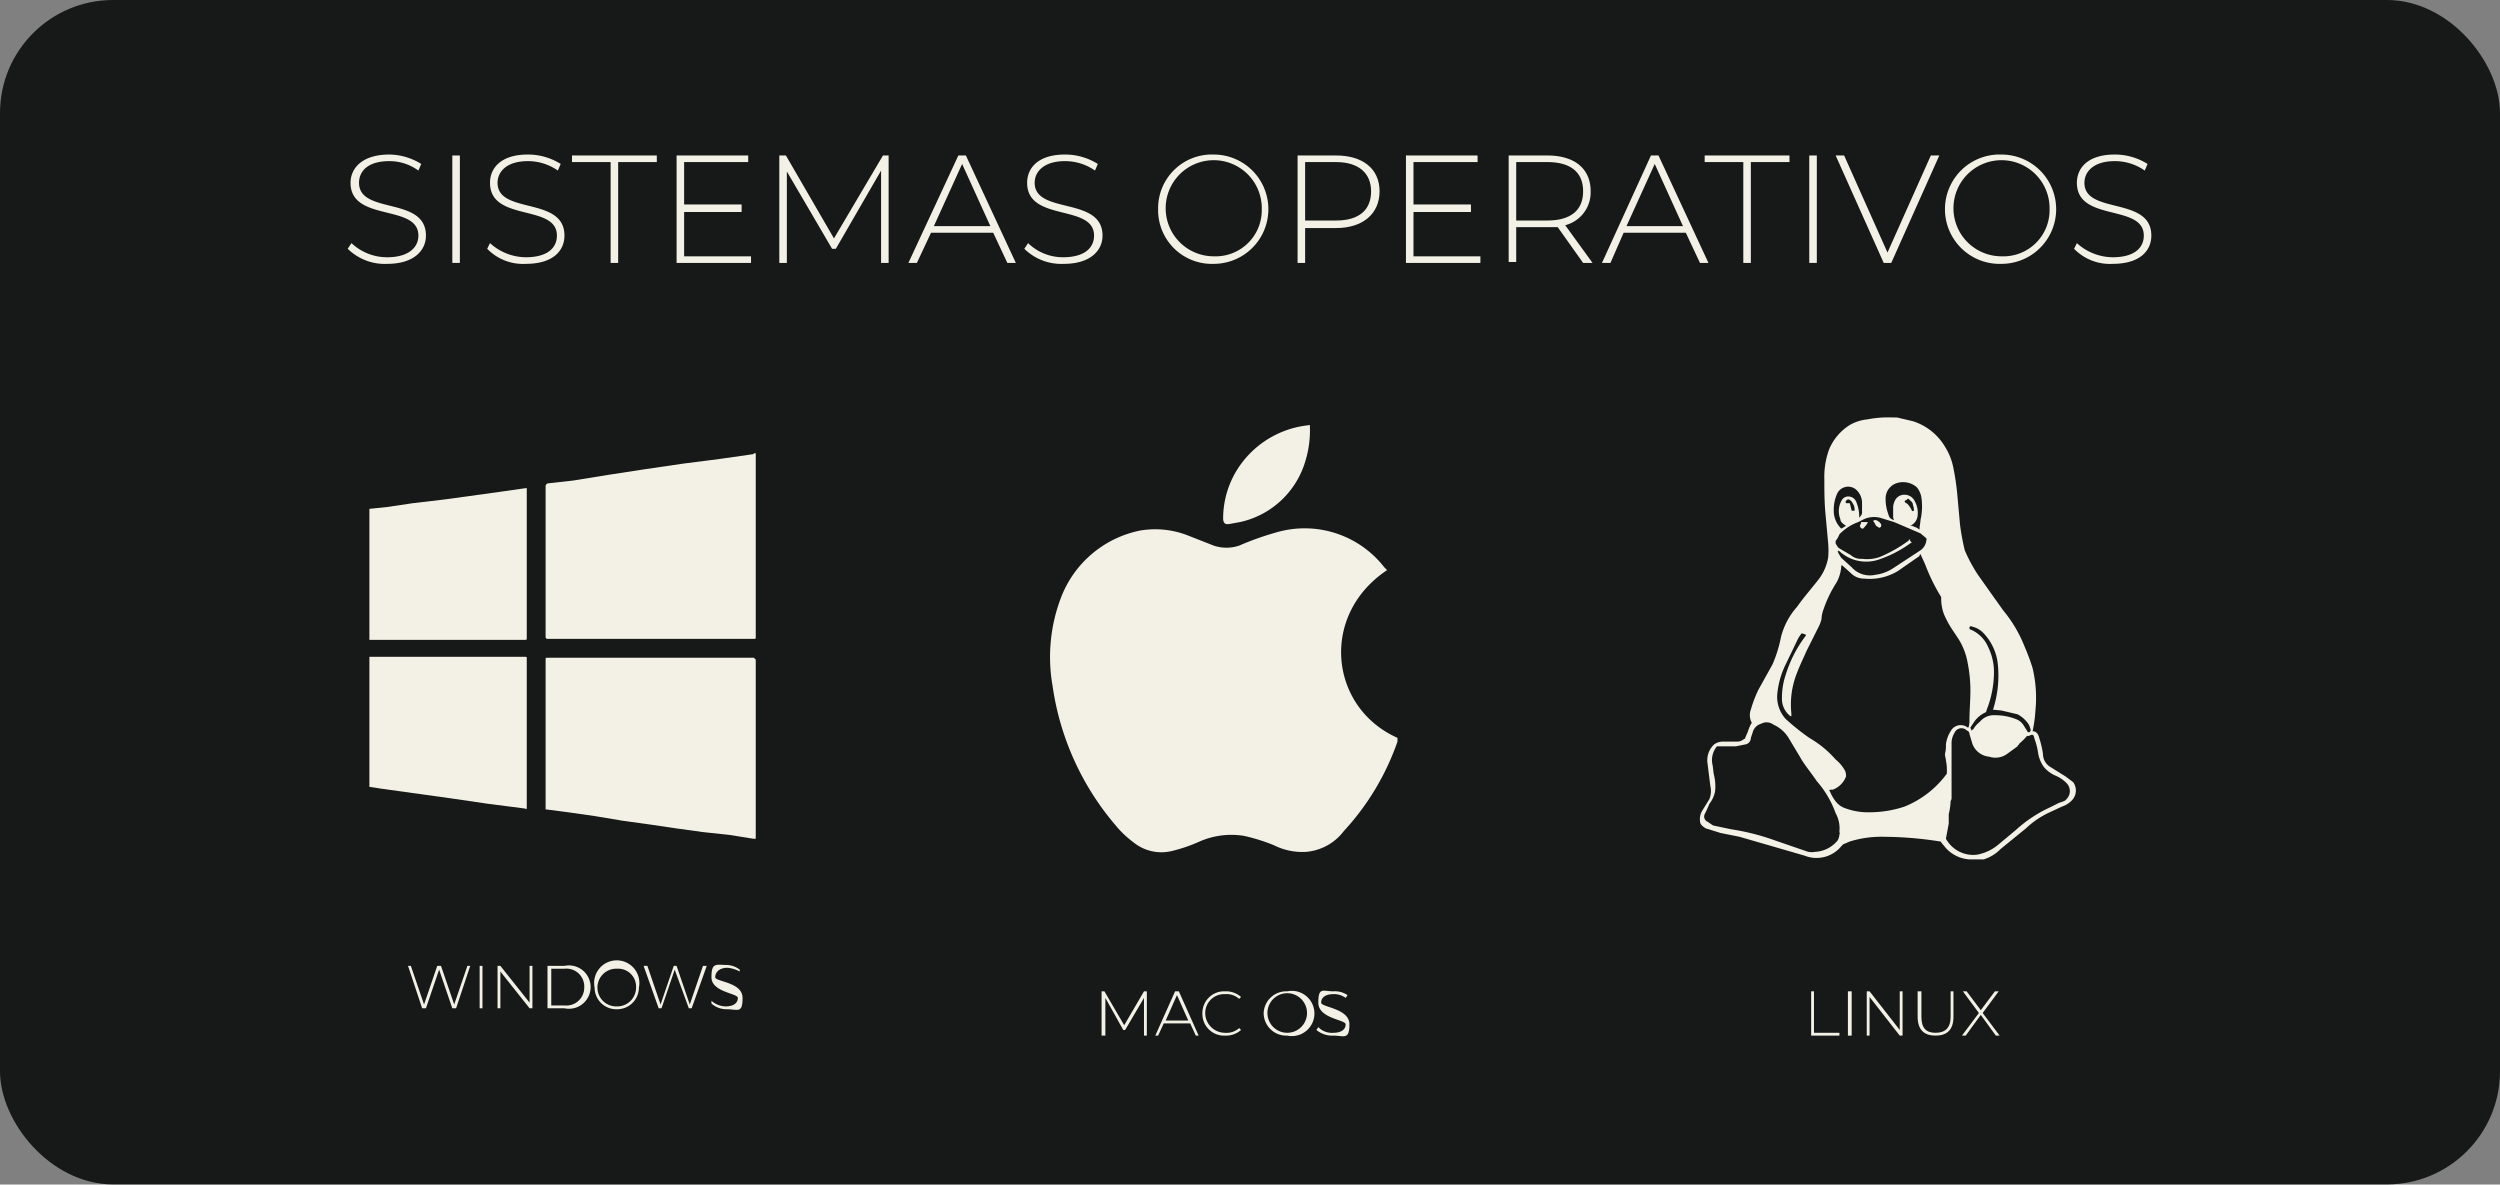 <?xml version="1.0" encoding="UTF-8" standalone="no"?>
<svg xmlns="http://www.w3.org/2000/svg" viewBox="0 0 265.3 125.7">
 <rect x="0" y="0" width="265.3" height="125.7" fill="#808080" stroke="none"/>
 <title>Recurso 23</title>
 <g id="fc3ff6e4-ee68-4cdd-8a0c-82d9eca4a6fe" data-name="Capa 2">
  <g id="a1a1101f-e965-46da-8831-fd905083f92d" data-name="Capa 1">
   <rect width="265.3" fill="#171919" rx="12" height="125.69"/>
   <g fill="#f3f1e5">
    <path d="m57.9 67.6a0.2 0.2 0 0 0 0.2 0.2h21.8c0.3 0 0.3 0 0.3-0.2v-19.5h-0.2a0.1 0.1 0 0 1 -0.1 0.1l-3.5 0.5-3.9 0.5-4.1 0.6-3.9 0.6-3.7 0.6-2.7 0.3c-0.1 0.1-0.2 0.1-0.2 0.3z"/>
    <path d="m55.9 51.8h-0.1l-2.8 0.4-2.9 0.4-2.9 0.4-3.4 0.4-2.7 0.4-1.9 0.2v13.9h16.5c0.2 0 0.2 0 0.2-0.2v-15.9z"/>
    <path d="m80 69.8h-21.9c-0.2 0-0.2 0-0.2 0.2v15.9h0.1l2.3 0.3 2.8 0.4 3 0.5 2.9 0.4 2.7 0.4 2.9 0.4 2.8 0.3 2.5 0.4c0.3 0 0.3 0.1 0.3-0.2v-18.8z"/>
    <path d="m55.9 73.7v-3.8c0-0.2 0-0.2-0.2-0.2h-16.5v13.8l1.3 0.2 3.6 0.5 3.6 0.5 4.1 0.6 3.9 0.5c0.2 0.1 0.2 0.1 0.2-0.2z"/>
   </g>
   <g fill="#f3f1e5">
    <path d="m49.9 102.5-1.5 4.5h-0.4l-1.4-4.1-1.4 4.1h-0.4l-1.5-4.5h0.3l1.4 4.1 1.4-4.1h0.4l1.4 4.1 1.4-4.1z"/>
    <path d="m50.9 102.5h0.3v4.5h-0.3z"/>
    <path d="m56.5 102.5v4.5h-0.3l-3.1-3.9v3.9h-0.3v-4.5h0.3l3.1 3.9v-3.9z"/>
    <path d="m58.1 102.5h1.8a2.3 2.3 0 1 1 0 4.5h-1.8zm1.8 4.2a1.9 1.9 0 0 0 2.1 -1.9 1.9 1.9 0 0 0 -2.1 -2h-1.4v3.9z"/>
    <path d="m63.1 104.8a2.4 2.4 0 1 1 4.7 0 2.3 2.3 0 0 1 -2.3 2.3 2.3 2.3 0 0 1 -2.4 -2.3zm4.4 0a1.9 1.9 0 0 0 -2 -2 2 2 0 0 0 -2.1 2 2 2 0 0 0 2.1 2 2 2 0 0 0 2 -2z"/>
    <path d="m75 102.5-1.6 4.5h-0.3l-1.5-4.1-1.4 4.1h-0.3l-1.6-4.5h0.4l1.4 4.1 1.4-4.1h0.3l1.4 4.1 1.4-4.1z"/>
    <path d="m75.5 106.5v-0.3a2.3 2.3 0 0 0 1.5 0.6c0.9 0 1.3-0.4 1.3-0.9s-2.8-0.6-2.8-2.2 0.5-1.3 1.6-1.3a2.4 2.4 0 0 1 1.4 0.5v0.2a3.3 3.3 0 0 0 -1.3 -0.4c-0.9 0-1.3 0.5-1.3 1s2.9 0.5 2.9 2.2-0.5 1.2-1.7 1.2a2.4 2.4 0 0 1 -1.6 -0.6z"/>
   </g>
   <g fill="#f3f1e5">
    <path d="m147.2 60.5c-7.2 4.8-6.1 14.6 1.1 17.8v0.4a27.1 27.1 0 0 1 -5.7 9.5 5.6 5.6 0 0 1 -4 2.2 6.7 6.7 0 0 1 -3.4 -0.7 19.7 19.7 0 0 0 -3.2 -1 8.4 8.4 0 0 0 -4.7 0.6 16.6 16.6 0 0 1 -2.9 1 4.7 4.7 0 0 1 -4.1 -0.9 10.7 10.7 0 0 1 -1.9 -1.8 29.1 29.1 0 0 1 -6.7 -14.8 17.7 17.7 0 0 1 0.9 -9.4 11.4 11.4 0 0 1 8.4 -7.1 9.5 9.5 0 0 1 5 0.5l2.8 1.1a4.2 4.2 0 0 0 2.7 0 31.2 31.2 0 0 1 4.3 -1.5 10.7 10.7 0 0 1 11.1 3.8z"/>
    <path d="m139 45.1a11.2 11.2 0 0 1 -0.7 4.5 9.3 9.3 0 0 1 -6.7 5.8l-1.1 0.2c-0.5 0.1-0.7-0.1-0.7-0.6a9.8 9.8 0 0 1 2 -5.9 10.2 10.2 0 0 1 6.5 -3.9z"/>
   </g>
   <g fill="#f3f1e5">
    <path d="m121.4 109.9v-4l-2 3.4h-0.2l-1.9-3.4v4h-0.4v-4.7h0.3l2.1 3.6 2.1-3.6h0.3v4.7z"/>
    <path d="m126.3 108.6h-2.8l-0.6 1.3h-0.3l2.1-4.7h0.4l2.1 4.7h-0.3zm-0.2-0.3-1.2-2.7-1.2 2.7z"/>
    <path d="m127.6 107.5a2.3 2.3 0 0 1 2.4 -2.3 2.4 2.4 0 0 1 1.7 0.6l-0.2 0.2a2 2 0 0 0 -1.5 -0.5 2 2 0 0 0 -2.1 2 2.1 2.1 0 0 0 2.1 2.1 2 2 0 0 0 1.5 -0.5l0.2 0.2a2.4 2.4 0 0 1 -1.7 0.6 2.3 2.3 0 0 1 -2.4 -2.4z"/>
    <path d="m134.1 107.5a2.4 2.4 0 0 1 2.5 -2.3 2.4 2.4 0 1 1 0 4.7 2.4 2.4 0 0 1 -2.5 -2.4zm4.6 0a2.1 2.1 0 0 0 -4.2 0 2.1 2.1 0 1 0 4.2 0z"/>
    <path d="m139.7 109.3l0.2-0.3a2 2 0 0 0 1.6 0.6c0.9 0 1.3-0.4 1.3-0.9s-2.9-0.6-2.9-2.3 0.5-1.2 1.6-1.2a2.4 2.4 0 0 1 1.5 0.4l-0.2 0.3a2 2 0 0 0 -1.3 -0.4c-0.9 0-1.3 0.4-1.3 0.9s3 0.6 3 2.3-0.6 1.2-1.7 1.2a2.6 2.6 0 0 1 -1.8 -0.6z"/>
   </g>
   <g fill="#f3f1e5">
    <path d="m215.7 77.6c0.4 0 0.6 0.3 0.7 0.7a10.5 10.5 0 0 1 0.4 1.7 1.6 1.6 0 0 0 0.8 1.4l1.6 1 0.8 0.6a1.5 1.5 0 0 1 -0.1 1.9 2.6 2.6 0 0 1 -1.1 0.7l-1.5 0.7a9.4 9.4 0 0 0 -2.3 1.6l-2.7 2.2a4.2 4.2 0 0 1 -1.8 1.1h-1.5a3.7 3.7 0 0 1 -2.5 -1.2l-0.5-0.6a0.1 0.1 0 0 0 -0.1 -0.1 39.2 39.2 0 0 0 -5.9 -0.5 11.4 11.4 0 0 0 -3.7 0.5l-0.7 0.3-0.2 0.2a3.4 3.4 0 0 1 -3.9 1l-3.1-0.9-3.8-1.1-2-0.4-1.6-0.5c-0.3-0.2-0.6-0.4-0.6-0.8a1.8 1.8 0 0 1 0.2 -1l0.8-1.3a2.3 2.3 0 0 0 0.1 -1.4l-0.3-2.4a2.3 2.3 0 0 1 0.7 -2 1.6 1.6 0 0 1 0.9 -0.3h1.6a1.1 1.1 0 0 0 0.7 -0.3c0.1 0 0.1 0 0.1-0.1l0.3-0.7a3.6 3.6 0 0 1 0.4 -0.9 1.7 1.7 0 0 1 -0.1 -1.4 13.1 13.1 0 0 1 0.8 -2.1l1.5-2.7a14 14 0 0 0 0.9 -2.9 7.6 7.6 0 0 1 1.7 -3.2c0.7-1 1.5-1.9 2.2-2.8a5.3 5.3 0 0 0 1.1 -2.4 8.6 8.6 0 0 0 0 -1.6l-0.3-3.3c-0.1-1.2-0.1-2.3-0.1-3.4a8.6 8.6 0 0 1 0.5 -3.2 5.6 5.6 0 0 1 2.2 -2.6 4.7 4.7 0 0 1 1.9 -0.6 11.4 11.4 0 0 1 2.6 -0.2h0.5l1.7 0.4a6.1 6.1 0 0 1 3.4 2.7 6.5 6.5 0 0 1 0.9 2.3 25.1 25.1 0 0 1 0.4 2.7l0.3 3.3a25.6 25.6 0 0 0 0.5 2.7 16.5 16.5 0 0 0 1.4 2.6l1.7 2.4 1 1.4a13.9 13.9 0 0 1 2.2 3.7 23.4 23.4 0 0 1 0.9 2.4 13.7 13.7 0 0 1 0.3 4.5 15.2 15.2 0 0 1 -0.3 2.2zm-24.5-10.4a3.5 3.5 0 0 0 -0.5 0.8l-1.2 2.5a9 9 0 0 0 -0.9 3.2 3.5 3.5 0 0 0 0.9 2.6 24.3 24.3 0 0 0 2.5 2 12.5 12.5 0 0 1 1.2 0.8 11.4 11.4 0 0 1 1.6 1.5 4 4 0 0 1 1 1.2 1.3 1.3 0 0 1 0.1 0.6 2.4 2.4 0 0 1 -1.4 1.4h-0.2c-0.2 0-0.2 0.1-0.1 0.2a4.1 4.1 0 0 0 0.5 0.9 2.2 2.2 0 0 0 1.2 0.9 6.9 6.9 0 0 0 2.5 0.4 11.9 11.9 0 0 0 3.7 -0.6 10.4 10.4 0 0 0 4.5 -3.5v-0.2a4.9 4.9 0 0 0 -0.1 -1.2c0-0.2-0.1-0.4-0.1-0.7a3.4 3.4 0 0 0 0.1 -1 3.4 3.4 0 0 1 0.5 -1.4 1.2 1.2 0 0 1 1.8 -0.4h0.1a2.5 2.5 0 0 0 0.1 -0.8c0-1 0.1-2.1 0.1-3.1a15.3 15.3 0 0 0 -0.3 -3 7 7 0 0 0 -1.1 -2.7l-0.6-0.9a10.9 10.9 0 0 1 -0.8 -1.5 4.7 4.7 0 0 1 -0.3 -1.7 0.4 0.4 0 0 0 -0.1 -0.3 20.1 20.1 0 0 1 -1.6 -3.3l-0.5-1.1c-0.1 0.1-0.1 0.1-0.1 0.2l-2.3 1.6a5.8 5.8 0 0 1 -3.6 0.8 1.9 1.9 0 0 1 -1.3 -0.5l-1-0.9h-0.1a4.1 4.1 0 0 1 -0.5 1.8 13 13 0 0 0 -1.4 2.9 3 3 0 0 0 -0.2 1 4.2 4.2 0 0 1 -0.4 1l-1.2 2.4c-0.3 0.7-0.7 1.5-1 2.3a9 9 0 0 0 -0.6 4.3v0.3h-0.1a2.3 2.3 0 0 1 -0.9 -1.9 7.7 7.7 0 0 1 0.4 -2.5 13.3 13.3 0 0 1 2.1 -4.1c0.1-0.1 0-0.2-0.1-0.2zm4 21a3.3 3.3 0 0 0 -0.4 -1.9 10.5 10.5 0 0 0 -2 -3.4c-0.6-0.9-1.3-1.7-1.8-2.6l-1.2-2a3.6 3.6 0 0 0 -1.6 -1.4 1.2 1.2 0 0 0 -1.3 -0.1 1.3 1.3 0 0 0 -0.9 0.9l-0.2 0.6a0.7 0.7 0 0 1 -0.6 0.7l-1 0.2h-2a2.3 2.3 0 0 0 -0.5 1.8c0.1 0.4 0.1 0.9 0.2 1.3a4.9 4.9 0 0 1 0.1 1.7 3.1 3.1 0 0 1 -0.6 1.3 11.7 11.7 0 0 1 -0.5 1.1 0.6 0.6 0 0 0 0.3 0.8l0.6 0.4 1.9 0.4a24.9 24.9 0 0 1 4.7 1.2l3.2 1.1a1.7 1.7 0 0 0 1 0.1 3.3 3.3 0 0 0 2.4 -1.2 1.4 1.4 0 0 0 0.2 -0.7c0.1 0.1 0-0.1 0-0.3zm11.9-6.1v2.5a0.6 0.6 0 0 1 -0.1 0.4 6.8 6.8 0 0 1 -0.2 1.4v1l-0.3 1.6a3.3 3.3 0 0 0 3.3 1.7 4.9 4.9 0 0 0 2.3 -1.1l1.8-1.5a14.1 14.1 0 0 1 3.6 -2.4l1-0.5c0.3-0.1 0.7-0.2 0.8-0.4a1.2 1.2 0 0 0 0 -1.7 3.6 3.6 0 0 0 -1.2 -0.8 3.4 3.4 0 0 1 -1.2 -0.9 3.5 3.5 0 0 1 -0.6 -1.4 7.5 7.5 0 0 0 -0.4 -1.6c-0.1-0.5-0.2-0.5-0.6-0.3h-0.2a6 6 0 0 1 -0.8 0.8c0 0.1-0.2 0.2-0.2 0.3l-1.1 0.8a2.1 2.1 0 0 1 -1.9 0.3 2.1 2.1 0 0 1 -1.8 -1.4l-0.3-1c0-0.2-0.1-0.3-0.3-0.4a0.8 0.8 0 0 0 -1.3 0.3 2 2 0 0 0 -0.3 1.1zm-12-23.6h-0.1a4.3 4.3 0 0 0 0.4 0.7l1.1 1a2.6 2.6 0 0 0 2.5 0.8 4.4 4.4 0 0 0 1.9 -0.7l2.9-1.9a1.5 1.5 0 0 0 0.6 -0.9c0-0.1 0.1-0.3 0-0.4l-0.6-0.5-0.7-0.3-2.1-0.9-1.3-0.4a2.6 2.6 0 0 0 -2.1 0.2l-0.4 0.2a5.3 5.3 0 0 0 -2 1.3 2.5 2.5 0 0 1 -0.4 0.7v0.3c0.1 0.1 0.2 0.4 0.4 0.5l1.2 0.7a1.6 1.6 0 0 0 1.2 0.4 4 4 0 0 0 1.9 -0.2 14.6 14.6 0 0 0 3 -1.7l0.2-0.2v0.2l0.2 0.2h-0.1a12.3 12.3 0 0 1 -3.2 1.7 4.2 4.2 0 0 1 -4.5 -0.9zm16.3 16.8h0.1a11.7 11.7 0 0 0 0.5 -4.9 5.6 5.6 0 0 0 -1.5 -3.2 2.4 2.4 0 0 0 -1.2 -0.7c-0.2-0.1-0.3 0-0.3 0.1s0 0.2 0.1 0.2a3.5 3.5 0 0 1 1.9 1.9 6 6 0 0 1 0.6 2.7 11 11 0 0 1 -0.8 4c0 0.1 0 0.1-0.1 0.2a2.9 2.9 0 0 0 -1.2 1l-0.4 0.6c0 0.1 0.1 0.2 0.1 0.3s0.1-0.1 0.2-0.1a2.7 2.7 0 0 1 0.7 -0.8 1.9 1.9 0 0 1 1.6 -0.7 6 6 0 0 1 2.2 0.4 1.6 1.6 0 0 1 0.8 0.6l0.5 0.8h0.2c0-0.1 0.1-0.1 0.1-0.2s-0.1-0.4-0.2-0.6a3.2 3.2 0 0 0 -1.2 -1.1l-1.7-0.4zm-10.4-20.1a0.8 0.8 0 0 1 -0.1 -0.4v-1a1.9 1.9 0 0 1 0.2 -0.7 1.1 1.1 0 0 1 1 -0.6 1.2 1.2 0 0 1 1.1 0.7 2.5 2.5 0 0 1 0.3 1.5 1.3 1.3 0 0 1 -0.8 1.1h0.2l0.5 0.2 0.3 0.2c0-0.4 0.1-0.7 0.1-1a6.5 6.5 0 0 0 0.1 -2.4 2.2 2.2 0 0 0 -0.5 -1.1 2.2 2.2 0 0 0 -2.2 -0.4 1.7 1.7 0 0 0 -1.1 1.6 4.7 4.7 0 0 0 0.3 1.7c0.1 0.4 0.3 0.5 0.6 0.6zm-3.7-0.3c0.1 0 0.1 0 0.1-0.1a0.5 0.5 0 0 0 0.2 -0.4v-1.1a1.9 1.9 0 0 0 -0.7 -1.4 1.3 1.3 0 0 0 -1.9 0.4 4.1 4.1 0 0 0 -0.4 1.9 2.6 2.6 0 0 0 0.8 1.9l0.5-0.3c-0.3-0.2-0.6-0.4-0.6-0.7a2.3 2.3 0 0 1 0.2 -2.1 0.8 0.8 0 0 1 0.8 -0.3 0.9 0.9 0 0 1 0.7 0.6 4.1 4.1 0 0 1 0.3 1.6zm4.8-1.7c0.1 0.1 0.1 0.2 0.2 0.2s0.4 0.4 0.5 0.6 0.1 0.3 0.3 0.2a1.3 1.3 0 0 0 -0.1 -0.6c0-0.3-0.2-0.4-0.4-0.6s-0.2 0.1-0.4 0.1zm-6.2 0.2h0.4l0.2 0.8h0.3a1.1 1.1 0 0 0 -0.2 -0.8 0.8 0.8 0 0 0 -0.4 -0.4h-0.1c-0.2 0.1-0.3 0.2-0.2 0.4z"/>
    <path d="m197.4 55.7a0.4 0.4 0 0 0 0.1 -0.3h0.7c0 0.2-0.4 0.6-0.5 0.7a0.3 0.3 0 0 1 -0.3 -0.4z"/>
    <path d="m199.4 56l-0.3-0.2a0.3 0.3 0 0 1 -0.1 -0.2c-0.1-0.1-0.1-0.1-0.1-0.2a0.1 0.1 0 0 1 0 -0.2h0.2a1 1 0 0 1 0.5 0.4c0.1 0.2 0 0.4-0.2 0.4z"/>
   </g>
   <g fill="#f3f1e5">
    <path d="m192.2 105.2h0.3v4.4h2.7v0.3h-3z"/>
    <path d="m196.1 105.2h0.4v4.7h-0.4z"/>
    <path d="m201.9 105.2v4.7h-0.3l-3.2-4.1v4.1h-0.3v-4.7h0.3l3.2 4.1v-4.1z"/>
    <path d="m203.5 107.9v-2.7h0.4v2.7c0 1.2 0.5 1.7 1.5 1.7s1.6-0.5 1.6-1.7v-2.7h0.3v2.7c0 1.4-0.7 2-1.9 2s-1.9-0.6-1.9-2z"/>
    <path d="m211.8 109.9l-1.6-2.2-1.6 2.2h-0.4l1.8-2.4-1.7-2.3h0.4l1.5 2 1.5-2h0.4l-1.7 2.3 1.8 2.4z"/>
   </g>
   <g fill="#f3f1e5">
    <path d="m36.9 26.4l0.4-0.6a5.5 5.5 0 0 0 3.8 1.5c2.2 0 3.3-1 3.3-2.3 0-3.4-7.2-1.4-7.2-5.6 0-1.6 1.3-3 4.1-3a6.5 6.5 0 0 1 3.4 1l-0.3 0.7a5.2 5.2 0 0 0 -3.1 -1c-2.3 0-3.2 1.1-3.2 2.3 0 3.4 7.1 1.4 7.1 5.6 0 1.6-1.3 3-4.1 3a5.6 5.6 0 0 1 -4.2 -1.6z"/>
    <path d="m48 16.5h0.8v11.4h-0.8z"/>
    <path d="m51.7 26.4l0.3-0.6a5.7 5.7 0 0 0 3.8 1.5c2.3 0 3.3-1 3.3-2.3 0-3.4-7.1-1.4-7.1-5.6 0-1.6 1.2-3 4-3a6.5 6.5 0 0 1 3.5 1l-0.3 0.7a5.5 5.5 0 0 0 -3.2 -1c-2.2 0-3.2 1.1-3.2 2.3 0 3.4 7.1 1.4 7.1 5.6 0 1.6-1.2 3-4.1 3a5.3 5.3 0 0 1 -4.1 -1.6z"/>
    <path d="m64.8 17.2h-4.1v-0.7h9v0.7h-4.1v10.7h-0.8z"/>
    <path d="m79.7 27.2v0.7h-7.9v-11.4h7.6v0.7h-6.8v4.5h6.1v0.8h-6.1v4.7z"/>
    <path d="m93.5 27.9v-9.8l-4.8 8.3h-0.4l-4.8-8.2v9.7h-0.8v-11.4h0.7l5.1 8.8 5.2-8.8h0.6v11.4z"/>
    <path d="m105.4 24.7h-6.6l-1.5 3.2h-0.9l5.3-11.4h0.8l5.3 11.4h-0.9zm-0.3-0.7-3-6.6-3 6.6z"/>
    <path d="m108.7 26.4l0.4-0.6a5.3 5.3 0 0 0 3.7 1.5c2.3 0 3.3-1 3.3-2.3 0-3.4-7.1-1.4-7.1-5.6 0-1.6 1.2-3 4-3a6.5 6.5 0 0 1 3.5 1l-0.3 0.7a5.5 5.5 0 0 0 -3.2 -1c-2.2 0-3.2 1.1-3.2 2.3 0 3.4 7.2 1.4 7.2 5.6 0 1.6-1.3 3-4.1 3a5.6 5.6 0 0 1 -4.2 -1.6z"/>
    <path d="m122.9 22.2a5.7 5.7 0 0 1 5.9 -5.8 5.8 5.8 0 1 1 0 11.6 5.7 5.7 0 0 1 -5.9 -5.8zm11 0a5.1 5.1 0 1 0 -5.1 5 4.9 4.9 0 0 0 5.1 -5z"/>
    <path d="m146.4 20.3c0 2.4-1.8 3.9-4.6 3.9h-3.3v3.7h-0.8v-11.4h4.1c2.8 0 4.6 1.4 4.6 3.8zm-0.9 0c0-1.9-1.3-3.1-3.7-3.1h-3.3v6.2h3.3c2.4 0 3.7-1.1 3.7-3.1z"/>
    <path d="m157.1 27.2v0.7h-7.9v-11.4h7.6v0.7h-6.8v4.5h6.1v0.8h-6.1v4.7z"/>
    <path d="m168 27.9l-2.7-3.8h-4.4v3.7h-0.8v-11.3h4.1c2.9 0 4.6 1.4 4.6 3.8a3.6 3.6 0 0 1 -2.7 3.6l2.9 4zm-3.8-4.5c2.5 0 3.8-1.1 3.8-3.1s-1.3-3.1-3.8-3.1h-3.3v6.2z"/>
    <path d="m178.9 24.7h-6.6l-1.4 3.2h-0.9l5.2-11.4h0.8l5.3 11.4h-0.9zm-0.3-0.7-3-6.6-3 6.6z"/>
    <path d="m185 17.2h-4.1v-0.7h9v0.7h-4.1v10.7h-0.8z"/>
    <path d="m192 16.5h0.8v11.4h-0.8z"/>
    <path d="m205.8 16.5l-5.1 11.4h-0.8l-5.1-11.4h0.9l4.6 10.3 4.6-10.3z"/>
    <path d="m206.4 22.2a5.8 5.8 0 0 1 6 -5.8 5.8 5.8 0 1 1 0 11.6 5.8 5.8 0 0 1 -6 -5.8zm11.1 0a5.1 5.1 0 1 0 -5.1 5 4.9 4.9 0 0 0 5.1 -5z"/>
    <path d="m220.1 26.4l0.3-0.6a5.7 5.7 0 0 0 3.8 1.5c2.3 0 3.3-1 3.3-2.3 0-3.4-7.1-1.4-7.1-5.6 0-1.6 1.2-3 4-3a6.5 6.5 0 0 1 3.5 1l-0.3 0.7a5.5 5.5 0 0 0 -3.2 -1c-2.2 0-3.2 1.1-3.2 2.3 0 3.4 7.1 1.4 7.1 5.6 0 1.6-1.2 3-4.1 3a5.3 5.3 0 0 1 -4.1 -1.6z"/>
   </g>
  </g>
 </g>
</svg>
